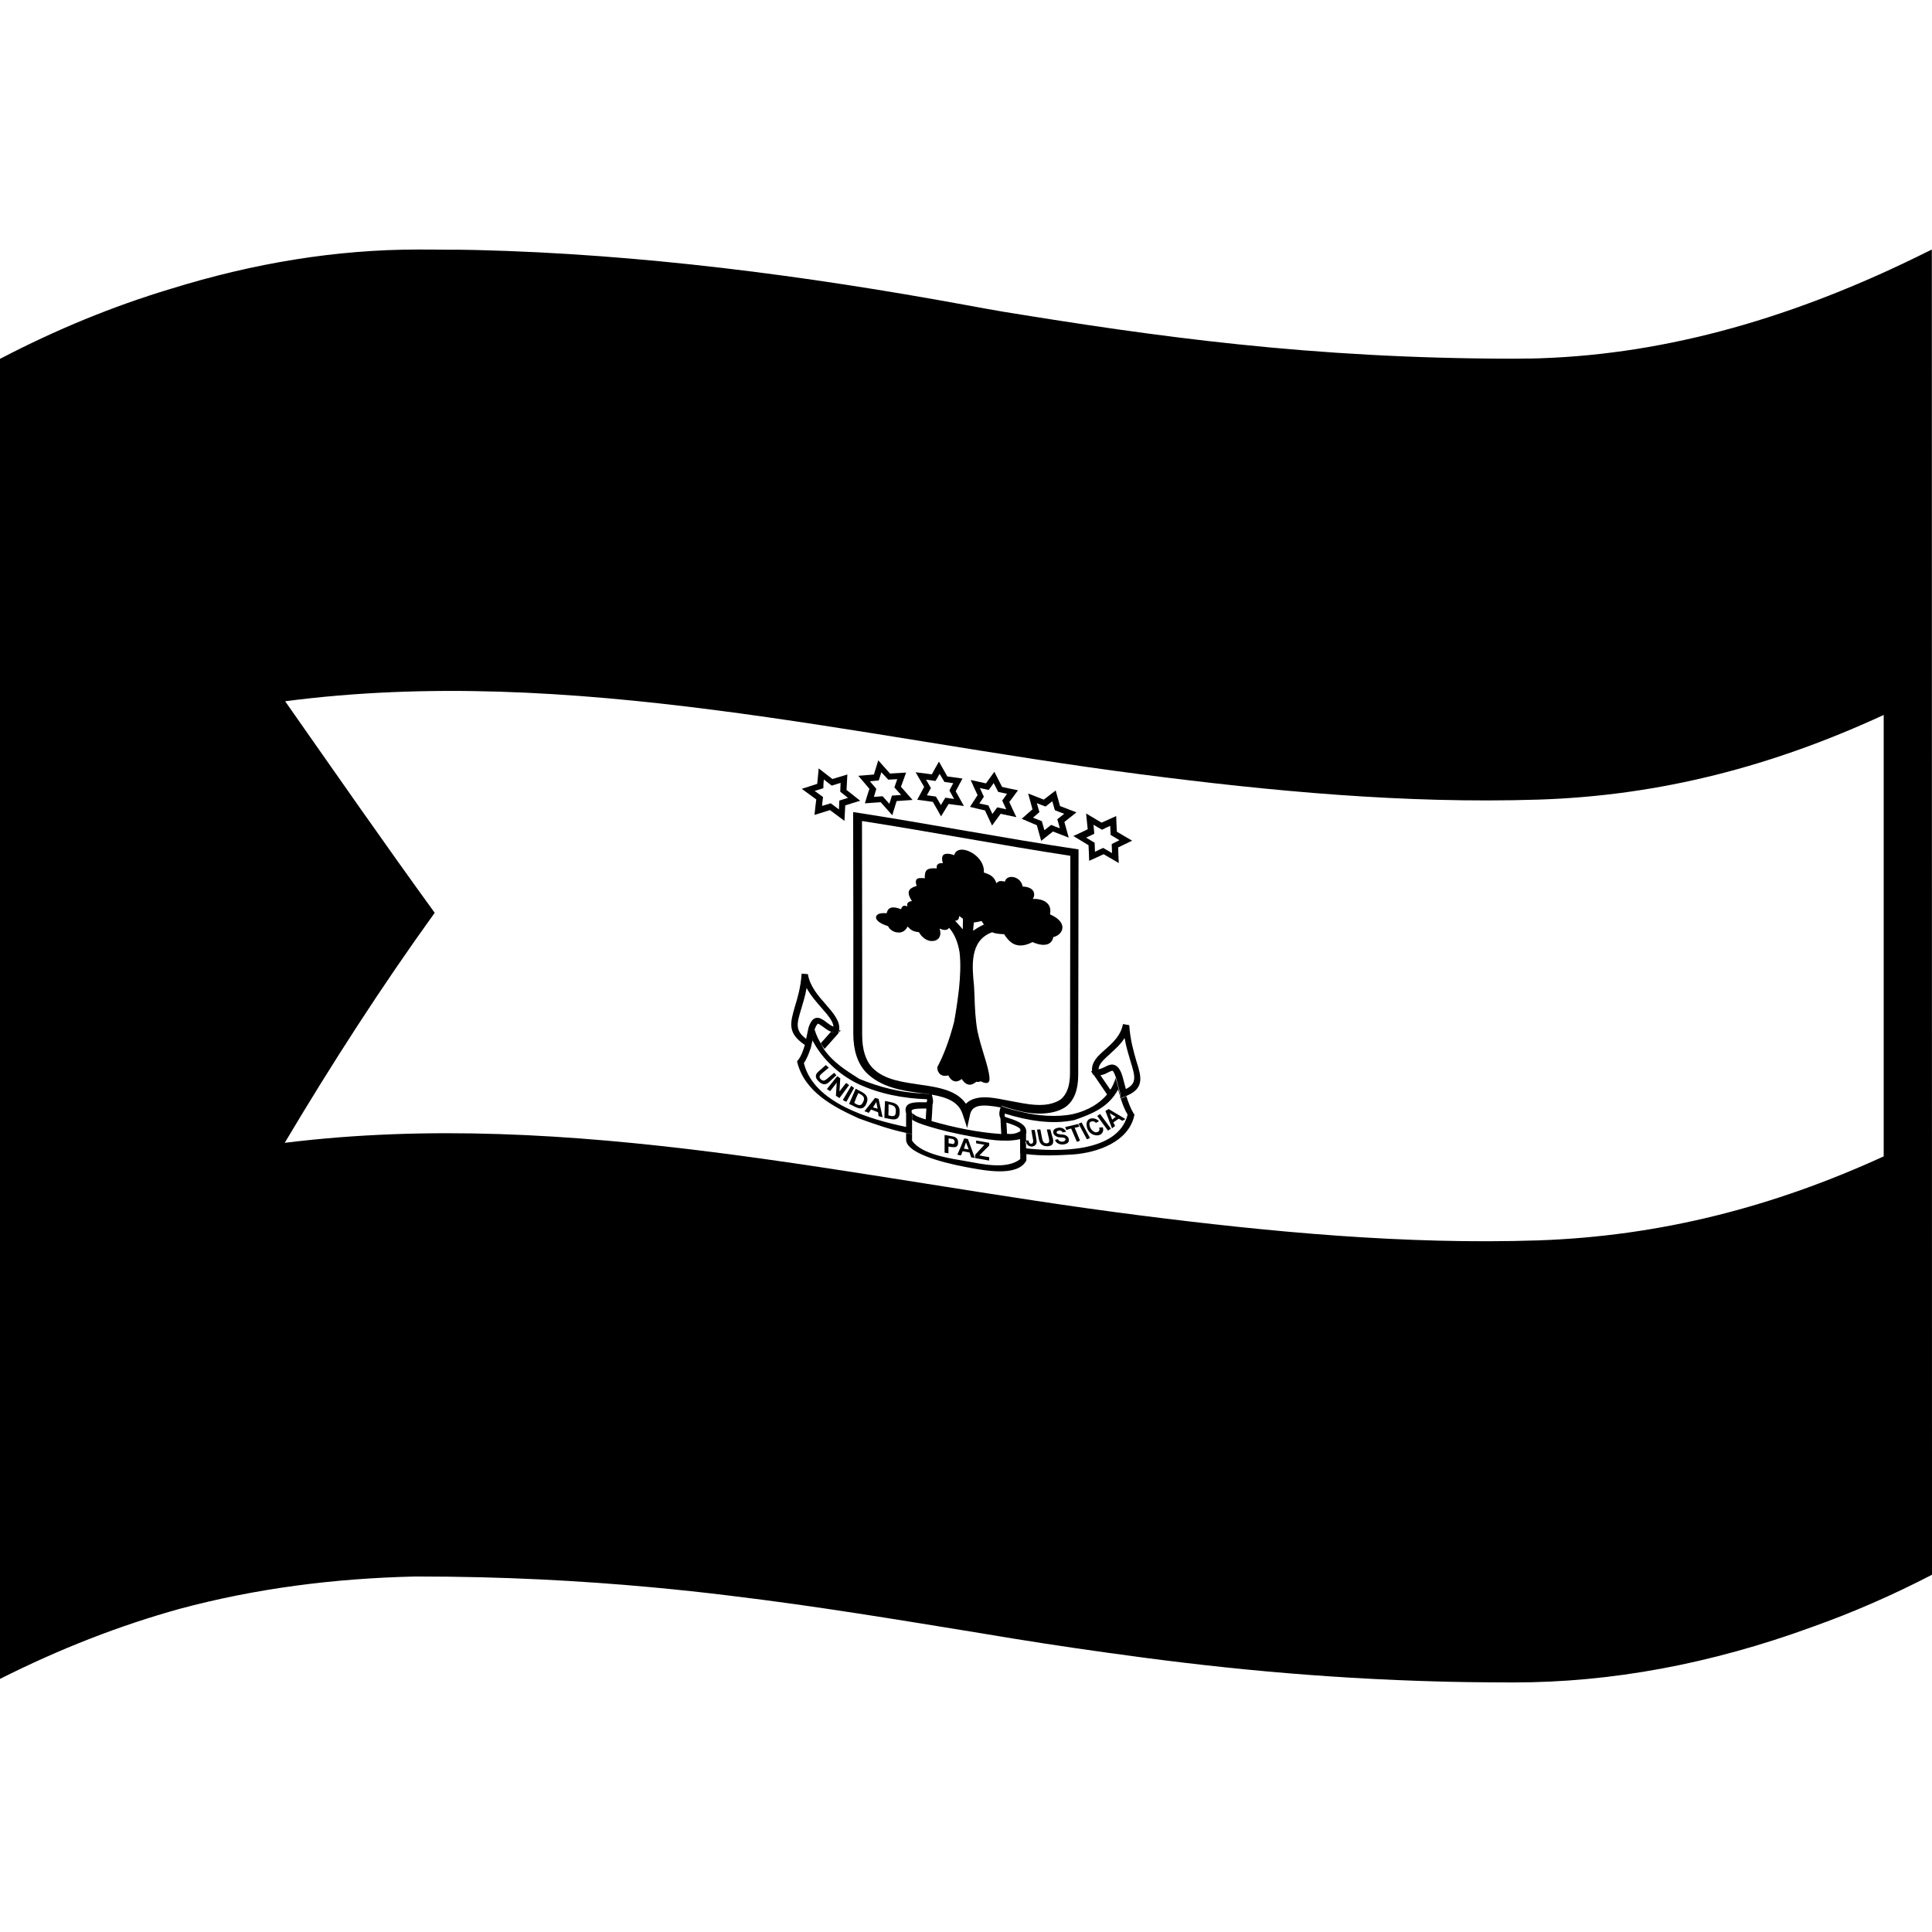 <svg viewBox="0 0 1200 1200" xmlns="http://www.w3.org/2000/svg">
  <g>
    <path d="M581.3,584.05c2.1-0.9,3.6-3.2,2.3-7.3c2.1,1,3.8,1.1,5,0.4c0.4-0.2,0.6-0.4,0.9-0.9c3.4,3.9,5.5,9.1,6.5,15.2 c0.9,7.7,0.3,15.9-0.3,22.2c-0.8,7.1-1.8,14.1-3.1,21.1c-2.9,11.3-6.8,21.4-10.3,27.8c-0.3,0.6-0.1,2.7,1.1,4.1 c0.9,1.1,2.6,2.1,5.6,1.3c0.6,1.2,1.7,2.9,3.4,3.5c0.2,0,0.4,0.2,0.6,0.2c1.3,0.2,2.7-0.2,4.3-1.4l0.2,0.1c0.6,1,1.7,2.5,3.4,3.1 c0.2,0,0.4,0.2,0.7,0.2c1.5,0.3,3-0.3,4.6-1.6c0-0.1,0-0.1,0-0.2c0.1,0,0.2,0.1,0.4,0.1c1.3,0.2,2.1-0.1,2.5-0.4 c0.8,0.5,3.2,1.6,4.5,0.9c0.7-0.4,1.1-1.2,1-2.6c-0.2-4-1.7-9-3.5-14.8c-1.4-4.5-2.9-9.6-4-14.7c-1.3-7.3-1.6-14.7-1.8-21.2 c-0.1-1.6-0.1-3-0.2-4.5c0-0.8-0.1-1.2-0.1-2c-1.2-12.3-3-28.4,11.2-33.6c0.1,0,0.2,0.1,0.3,0.1c1.7,0.7,3.9,1,7.2,1.1 c2.1,3.4,4.4,5.6,7,6.5c3.1,1,6.5,0.5,10.6-1.6c4.1,1.8,7.5,2.2,9.9,1.1c1.6-0.8,2.7-2.2,3-4.2c2.9-0.6,5.8-3,5.7-6.2 c-0.1-1.8-1.2-5.1-7.7-7.9c0.5-2.8,0.1-5-1.5-6.7c-1.8-2-5.2-3.1-9.2-2.9c1.1-1.8,1.1-3.6,0.2-5c-0.6-1-2.4-2.6-6.5-2.7 c-0.6-3.5-3.4-5.5-5.9-5.9c-2.6-0.4-4.6,0.7-5.1,2.8c-3.2-0.5-3.7-0.5-5.3,1c-1.4-3.9-3.4-5.2-7.8-6.6c0.5-6.4-5-11.9-10.6-13.7 c-4.1-1.3-7.1-0.1-7.8,2.9c-3.5-1.2-5.7-1.1-6.8-0.1c-0.9,1-1,2.6-0.3,5.1c-1.9-0.2-2.9,0.3-3.3,0.9c-0.5,0.5-0.6,1.3-0.4,2.3 c-5.8-0.3-7.7,0.6-7.5,6.2c-0.2,0-0.3-0.1-0.5-0.1c-1.9-0.1-3.9-0.3-4.7,0.9c-0.5,0.8-0.5,2.2,0.2,3.9c-2.6,0.8-4.4,1.7-4.9,3.4 c-0.4,1.5,0.2,3.4,1.9,6c-1.4,0.2-2.2,0.6-2.7,1.3c-0.3,0.6-0.3,1.3-0.1,2.1c-1-0.5-1.8-0.7-2.6-0.3c-0.6,0.3-1.1,1-1.3,2 c-2.1-0.8-4.9-1.7-6.9-0.7c-1.1,0.5-1.7,1.6-2.1,3.2c-3.9-0.4-6.5,0.5-6.6,2.5c-0.1,1.5,1.9,3.8,7.5,5.5c0.9,2,3.1,3.6,5.7,3.9 c2.9,0.4,5.2-1,6.4-3.7c0.2,0.2,0.4,0.5,0.6,0.6c1.4,1.4,2.6,2.5,6.1,2.9c0.1,0,0.2,0.1,0.4,0.1c1.9,3.4,4.7,5,7,5.4 C579.2,584.55,580.4,584.45,581.3,584.05z M604.9,572.95h0.1c1.3-0.1,2.7-0.4,4.7-0.9c0.2,0.3,0.5,0.7,0.7,1.1 c0.3,0.5,0.5,0.8,0.8,1.2s1.5,2.2,0.5,0.8l0,0c-0.2-0.2-0.4-0.6-0.6-0.9c-1.5,0.7-3.9,1.9-6.7,3.9 C604.5,576.45,604.7,574.85,604.9,572.95z M593.3,571.75c0.5,0.1,1,0.1,1.4-0.2c0.6-0.4,0.9-1.2,1.1-2.6c0.9,0.7,1.6,1.2,2.3,1.7 c0,2.3-0.1,4-0.1,6.5v0.1l0,0C597,575.85,592.8,571.65,593.3,571.75z"/>
    <path d="M569.7,496.76c3.9,0.5,5.9,0.7,9.7,1.3c2.1,3.6,3.1,5.4,5.1,9c1.9-3.1,2.8-4.6,4.7-7.7c3.8,0.5,5.7,0.8,9.5,1.3 c-2-3.7-3.1-5.5-5.1-9.2c1.7-3.2,2.5-4.7,4.2-7.9c-3.7-0.5-5.6-0.8-9.4-1.3c-2.1-3.7-3.1-5.5-5.2-9.2c-1.8,3.1-2.7,4.7-4.4,7.9 c-4-0.5-6-0.8-10.1-1.3c2.1,3.7,3.2,5.5,5.3,9.1C572.3,491.96,571.4,493.56,569.7,496.76z M581.1,485.06c1-1.8,1.5-2.6,2.5-4.4 c1.2,2,1.8,3,3,5c2.2,0.3,3.3,0.5,5.5,0.8c-1,1.8-1.5,2.7-2.4,4.5c1.2,2.1,1.8,3.2,2.9,5.3c-2.1-0.3-3.2-0.5-5.4-0.8 c-1.1,1.8-1.7,2.7-2.8,4.6c-1.2-2.1-1.8-3.2-3.1-5.3c-2.2-0.3-3.3-0.5-5.6-0.8c1-1.8,1.5-2.7,2.5-4.5c-1.2-2.1-1.8-3.1-3-5.2 C577.6,484.56,578.8,484.76,581.1,485.06z"/>
    <path d="M537.2,498.96c3.9-0.3,5.9-0.4,9.8-0.7c2.9,3.2,4.3,4.8,7.2,8.1c1.1-3.5,1.6-5.3,2.7-8.8c4-0.3,6-0.4,9.9-0.7 c-2.9-3.3-4.3-4.9-7.2-8.2c1.3-3.5,1.9-5.3,3.2-8.8c-4,0.2-6,0.4-10,0.6c-2.9-3.3-4.4-4.9-7.3-8.2c-1.1,3.5-1.6,5.3-2.7,8.8 c-3.9,0.3-5.8,0.5-9.7,0.8c2.8,3.2,4.1,4.8,6.9,8.1C538.8,493.46,538.3,495.36,537.2,498.96z M545.8,484.76c0.7-2,1-3.1,1.6-5.1 c1.7,1.8,2.6,2.7,4.3,4.6c2.2-0.1,3.4-0.2,5.6-0.3c-0.7,2-1.1,3-1.8,5.1c1.7,1.9,2.5,2.8,4.2,4.7c-2.3,0.2-3.4,0.2-5.7,0.4 c-0.6,2-1,3.1-1.6,5.1c-1.7-1.9-2.5-2.8-4.2-4.7c-2.2,0.2-3.2,0.2-5.4,0.4c0.6-2,0.9-3,1.5-5c-1.6-1.9-2.4-2.8-4-4.7 C542.5,485.06,543.6,484.96,545.8,484.76z"/>
    <path d="M505.9,506.16c3.9-1.2,5.8-1.8,9.6-3c3.6,2.7,5.4,4,9,6.7c0.2-3.8,0.3-5.8,0.5-9.6c3.7-1.2,5.6-1.8,9.3-2.9 c-3.4-2.7-5.1-4-8.5-6.7c0.2-3.8,0.3-5.8,0.5-9.6c-3.7,1.1-5.6,1.7-9.3,2.8c-3.4-2.6-5.1-3.9-8.5-6.6c-0.4,3.8-0.5,5.7-0.9,9.6 c-3.8,1.2-5.7,1.9-9.6,3.1c3.6,2.6,5.4,4,9,6.6C506.5,500.36,506.3,502.26,505.9,506.16z M506,491.26c2.2-0.7,3.2-1,5.4-1.7 c0-2.1,0.1-3.2,0.3-5.4c2,1.5,3,2.3,4.9,3.8c2.2-0.7,3.3-1,5.5-1.7c-0.1,2.2-0.1,3.3-0.2,5.5c1.9,1.5,2.9,2.3,4.8,3.8 c-2.2,0.7-3.3,1-5.4,1.7c-0.1,2.2-0.1,3.3-0.2,5.5c-2-1.5-3.1-2.3-5.1-3.8c-2.1,0.6-3.2,1-5.4,1.6c0.2-2.2,0.3-3.3,0.6-5.5 C509.1,493.56,508.1,492.76,506,491.26z"/>
    <path d="M611.8,503.36c1.8,3.8,2.6,5.7,4.4,9.4c2.1-2.9,3.2-4.4,5.3-7.3c3.9,0.8,5.8,1.2,9.8,2.1c-1.8-3.8-2.7-5.6-4.4-9.4 c2.1-2.9,3.2-4.4,5.4-7.3c-4-0.8-6-1.2-9.9-2.1c-1.9-3.7-2.9-5.6-4.8-9.4c-2.1,2.9-3.1,4.3-5.2,7.2c-3.8-0.8-5.7-1.3-9.5-2.1 c1.7,3.8,2.5,5.7,4.3,9.4c-1.9,2.9-2.8,4.4-4.7,7.3C606.2,502.06,608,502.56,611.8,503.36z M608.6,489.46c2.2,0.5,3.3,0.7,5.5,1.2 c1.3-1.7,1.9-2.6,3.1-4.3c1.1,2.2,1.7,3.3,2.8,5.5c2.2,0.5,3.3,0.7,5.5,1.2c-1.2,1.7-1.8,2.5-3,4.2c1,2.1,1.5,3.2,2.5,5.4 c-2.3-0.5-3.4-0.7-5.6-1.2c-1.2,1.6-1.8,2.5-3,4.1c-1-2.1-1.5-3.2-2.5-5.3c-2.3-0.5-3.4-0.7-5.6-1.2c1.1-1.7,1.7-2.5,2.8-4.2 C610.1,492.66,609.6,491.66,608.6,489.46z"/>
    <path d="M644,512.56c1.1,3.9,1.6,5.8,2.7,9.7c2.9-2.3,4.3-3.4,7.3-5.8c3.9,1.5,5.9,2.3,9.8,3.8c-1.1-3.9-1.6-5.8-2.7-9.7 c3-2.4,4.5-3.6,7.5-6c-4.1-1.6-6.1-2.3-10.2-3.9c-1.1-3.9-1.6-5.8-2.7-9.7c-3,2.3-4.4,3.4-7.4,5.7c-3.9-1.5-5.8-2.3-9.7-3.8 c1.1,3.9,1.6,5.9,2.7,9.8c-2.7,2.4-4,3.5-6.7,5.9C638.3,510.16,640.2,510.96,644,512.56z M644,498.86c2.1,0.8,3.2,1.3,5.4,2.1 c1.6-1.3,2.5-1.9,4.2-3.3c0.6,2.2,1,3.4,1.6,5.6c2.3,0.9,3.5,1.3,5.8,2.2c-1.7,1.3-2.6,2-4.3,3.4c0.7,2.2,1,3.4,1.6,5.6 c-2.2-0.8-3.3-1.2-5.4-2.1c-1.7,1.3-2.5,2-4.2,3.3c-0.6-2.2-1-3.4-1.6-5.6c-2.2-0.9-3.3-1.3-5.5-2.2c1.6-1.3,2.4-2,4-3.4 C645,502.26,644.6,501.06,644,498.86z"/>
    <path d="M666.7,519.26c3.7,2.3,5.6,3.4,9.4,5.7c0.2,3.9,0.3,5.8,0.4,9.7c3.6-1.6,5.4-2.4,9-4.1c3.8,2.2,5.6,3.3,9.4,5.5 c-0.2-3.9-0.3-5.8-0.4-9.7c3.5-1.7,5.2-2.5,8.7-4.2c-3.8-2.2-5.7-3.3-9.5-5.6c-0.2-3.9-0.3-5.8-0.4-9.7c-3.6,1.6-5.5,2.5-9.1,4.1 c-3.8-2.3-5.8-3.4-9.6-5.7c0.4,3.9,0.6,5.9,1,9.8C672,516.86,670.2,517.66,666.7,519.26z M684.5,515.36c2-1,3-1.5,5.1-2.4 c0.1,2.2,0.1,3.3,0.2,5.6c2.2,1.3,3.3,2,5.5,3.3c-1.9,1-2.9,1.5-4.8,2.4c0.1,2.2,0.1,3.3,0.2,5.6c-2.2-1.3-3.3-1.9-5.5-3.2 c-2.1,0.9-3.1,1.4-5.1,2.4c-0.1-2.2-0.1-3.3-0.2-5.6c-2.1-1.3-3.2-1.9-5.3-3.2c2-0.9,3.1-1.4,5.1-2.4c-0.2-2.3-0.3-3.4-0.5-5.6 C681.3,513.56,682.4,514.16,684.5,515.36z"/>
    <path d="M509.9,647.84L509.9,647.84c-0.1-0.2-0.2-0.4-0.3-0.6C509.7,647.54,509.8,647.64,509.9,647.84z"/>
    <path d="M521.4,640.35c-0.1,0.4-0.1,0.6-0.2,0.9c0.4-0.4,0.5-0.6,0.9-1c-0.2-0.2-0.3-0.4-0.6-0.6 C521.5,639.85,521.4,640.15,521.4,640.35z"/>
    <path d="M701.4,636.75c-1.6-0.3-2.4-0.4-3.9-0.7c-1.3,7.1-6.4,11.7-11,15.8c-4.6,4-8.7,7.8-8.2,13.3c-0.2,0.1-0.3,0.2-0.6,0.3 c0.4,0.5,0.5,0.8,0.9,1.3c0,0.1,0,0.1,0,0.2c0,0.2,0.1,0.3,0.1,0.5h0.3c0.1,0,0.2,0,0.3,0.1c3.3,4.9,5,7.3,8.3,12.2 c-0.1,0.2-0.2,0.3-0.4,0.5c-3.9,4.5-10.5,9.4-21.1,11.8c-9.9,2-21.8,1-31.5-1.4c-6.7-1.5-11.2-3-11.3-3.1c-0.5-0.3-0.9-0.4-1.4-0.6 c0-0.1,0-0.1,0.1-0.2c0.6,0.2,0.9,0.3,1.5,0.6c0.1,0,4.7,1.6,11.3,3.1c8.1,1.9,20.1,2.1,27.3-3.1c5.1-3.9,7.6-10.4,7.6-19.8 c0.1-46.69,0.1-93.29,0.2-139.98c-46.8-7-93.2-16-140-23.2v2.5c0.1,44.99,0.2,89.99,0.1,134.98c0,10.6,2.6,18.6,8.1,24.4 c8.8,8.8,21.5,11.2,33.3,12.6c0.3,0.1,0.7,0.1,1.1,0.2c2.8,0.2,4.6,0.2,4.6,0.2l0.1,0.1h-0.4c-0.1,0-1.8,0-4.6-0.2 c-13.6-0.7-25.8-3.9-38.4-9c-8.2-5.2-16.3-10.2-22-18.4c-0.8-1.6-1.7-3.1-2.4-4.3c-2.2-3.9-3.1-6.9-3.4-7.9c0,0.1-0.1,0.2-0.1,0.3 c-0.7,3.4-1,5.1-1.7,8.5c0.2-0.7,0.3-1.4,0.5-2.1c5.9,11.5,16.4,21.1,27.9,26.8c13.5,6.4,28.4,9.2,43.2,9.7c0.1,0.7,0,1.3-0.2,1.7 c0,0.1-0.1,0.2-0.7,0.2c-6.4-0.2-10.2,0.1-11.8,2.3c-0.7,1.1-0.9,2.6-0.3,4.6v8.4c-22-4.6-57.3-14.6-63.5-39.6 c1.7-2.5,3.1-5.9,4.1-9h0.1c0.3-1.2,0.4-1.9,0.7-3.1c0.7-3.4,1-5.1,1.7-8.5c0-0.1,0.1-0.2,0.1-0.3c1.1-3.3,2-3.6,2.1-3.6 c0.4,0,1.9,1.1,2.8,1.7c1.5,1.1,3.1,2.4,5.1,3.2c0.9,0.4,1.9,0.7,2.9,0.8c-1.1-0.1-2-0.3-2.8-0.7c-2.5,2.9-3.8,4.3-6.3,7.1 c0.7,1.1,1.4,2.3,2.4,3.5c3.5-3.9,5.2-5.8,8.6-9.7l0,0c0-0.2,0.1-0.3,0.1-0.5c0.1-0.3,0.1-0.5,0.2-0.8c0-0.2,0.1-0.5,0.1-0.7 c0.8-5.3-3.5-10.4-8.2-15.8c-4.7-5.3-10-11.4-11.2-18.9c-1.6-0.1-2.4-0.2-3.9-0.3c-0.6,8.8-2.6,15.3-4.2,20.5 c-2.8,9.9-4.9,16.3,6.1,23.7c0,0,0.1,0,0.1,0.1c-1,3.5-2.4,7.2-4.3,9.5c-0.2,0.2-0.3,0.3-0.5,0.6c0,0.3,0.1,0.4,0.1,0.7 c4.7,18.4,22.2,27.5,38.2,34.8c9.7,3.5,19.3,6.9,29.4,9c1.1,0.2,1.7,0.4,1.8,0.4c0.8,0.1,1.1,0.2,1.9,0.3v-12.6 c0-0.1-0.1-0.2-0.1-0.3c-0.1-0.2-0.1-0.3-0.1-0.5c-0.2-1-0.1-1.3,0-1.3c1-1.3,6.8-1.1,9-1.1h0.1c-0.2,2.7-0.3,4.1-0.4,6.7 c-0.5-0.1-1-0.2-1.5-0.4c-1.8-0.6-3.3-1.2-4.4-1.7c-1-0.6-1.9-1.3-2.4-1.7c-0.1-0.2-0.1-0.3-0.2-0.5c0,0.1,0.1,0.3,0.1,0.5 c0,0.1,0,0.1,0.1,0.2c0,0,0,0-0.1-0.1v4c2.2,1.4,5.6,2.7,10.3,4.1c7.3,2.3,16.9,4.5,26.2,6.2c9.6,1.8,20.7,3.9,30.5,1.7v8.8h0.1 v3.6c-8.6,6.7-23.9,3-33.5,1.3c-8.9-1.6-27.7-3.9-33.7-12.8v-4c-0.8-0.1-1.1-0.2-1.9-0.3c-0.1,0-0.7-0.1-1.8-0.4v4.1 c0,3.7,4.3,7.2,12.8,10.5c6.6,2.6,15.6,4.9,24.7,6.6c9.6,1.7,31.7,6.6,37.2-4.2v-3.9c9.7,1.2,19.3,0.8,29.1,0.2 c14.8-1.1,34.3-7.7,37.9-24.1c0-0.3,0.1-0.4,0.1-0.7c-0.2-0.3-0.3-0.4-0.5-0.7c-1.8-2.9-3.3-6.9-4.5-10.7c-0.3,0.2-0.7,0.3-1.1,0.5 c-0.9,0.4-1.4,0.6-2.4,0.9c1.1,3.5,2.5,7.1,4.3,10.1c-6.1,24-44.2,23-63.1,20.9v-2.8c-0.2-0.4-0.4-1-0.4-1.6h0.3 c0.1,0.4,0.2,0.8,0.3,1.1c0.8,1.8,2.5,2.4,4,2.1c1.6-0.4,2.7-1.6,2.3-3.9c-0.4-2.5-0.6-3.8-1.1-6.3h-2.1c0.4,2.5,0.6,3.8,1.1,6.3 c0.2,1.2-0.2,2.1-0.9,2.2c-0.9,0.2-1.6-0.2-2-2h-1.5v-3.6c0.4-1.8,0.2-3.4-0.6-4.6c-1.7-2.6-5.5-4.3-12-6.3 c-0.4-0.1-0.4-0.2-0.5-0.3c-0.2-0.3-0.2-1.1-0.1-1.9c13.5,4.2,29.3,7.1,43.3,4c11.2-3.9,21.2-8,27.1-19c0.3,1.2,0.7,2.6,1.1,3.8 v-1.2c-1-3.8-1.5-5.6-2.6-9.4c0-0.1-0.1-0.2-0.1-0.3c-0.2,0.9-0.9,3.3-2.6,6.3c0,0.1-0.1,0.2-0.2,0.3c-0.2,0.2-0.3,0.4-0.5,0.6 c-2.5-3.6-3.7-5.4-6.1-8.9c1.8-0.3,3.5-1,4.8-1.8c0.8-0.4,2.4-1.1,2.7-1c0,0,0.9,0.4,2.1,4.2c0,0.1,0.1,0.2,0.1,0.3 c1,3.8,1.5,5.6,2.6,9.4v3.2c0.2-0.1,0.3-0.1,0.6-0.2c0.9-0.4,1.4-0.6,2.4-0.9c0.3-0.2,0.8-0.3,1.1-0.5c11.1-4.7,9-11.9,5.9-21.6 C704.1,653.04,702,645.94,701.4,636.75z M520.6,641.65c-0.3,0-0.5,0-0.9-0.1C520,641.55,520.2,641.55,520.6,641.65z M497.6,626.85 c1.1-3.7,2.5-8,3.4-13.2c2.5,4.7,6.1,8.7,9.3,12.4c3.9,4.5,7.1,8.1,7.4,11.6c-1.6-0.5-3-1.7-4.5-2.8c-2-1.5-4-3-6.3-2.6 c-2,0.4-3.4,2.2-4.7,6c-0.6,2.8-0.9,4.2-1.5,7C493.7,640.05,494.9,635.75,497.6,626.85z M571.6,673.74 c-10.2-1.6-22.1-2.7-29.7-10.5c-4.4-4.7-6.4-11.5-6.4-20.7c0.1-44.2-0.1-88.39-0.1-132.59c43.2,6.7,86.2,15,129.4,21.6 c-0.1,44.99-0.1,89.99-0.2,134.98c0,8-2,13.4-6,16.5c-9.1,5.8-21.5,2.5-31.1,0.8c-8.1-1.4-20.6-5.1-27.6,1.7 c-4.7-6.9-13.3-9.4-22.4-10.9C575.5,674.34,573.6,673.94,571.6,673.74z M621.6,704.34c-14.5-1-28.9-4-42.9-8h-0.1 c0.3-4,0.4-6.1,0.6-10.2c-0.1,0.2-0.2,0.4-0.3,0.6c0.1-0.1,0.1-0.2,0.2-0.4c0.9-2,0.1-4.9-0.1-5.5c-0.1-0.3-0.1-0.4-0.2-0.7v-0.1 c0.1,0,0.1-0.1,0.2-0.1c9.2,1.7,16.2,4.3,18.8,11.8c1.2,3.5,1.8,5.3,2.9,8.9c0.7-3.3,1.1-5,1.8-8.3c1.4-6.5,7.9-6.5,19-4.5v0.1 c0,0.1-0.1,0.1-0.1,0.2c-0.2,0.6-1.4,3.7-0.1,6.3c0,0.1,0.1,0.1,0.1,0.2l0,0c0.2,3.7,0.3,5.8,0.5,9.8 C621.8,704.44,621.7,704.44,621.6,704.34z M633.8,703.14c0-0.1,0.1-0.1,0.1-0.2c0,0.1-0.1,0.3-0.1,0.4l0,0l0,0l0,0 C633.8,703.24,633.8,703.24,633.8,703.14z M633.6,701.14l0.1,0.1c0,0.4,0.1,0.8,0.1,1.3c-0.8,0.5-2.3,1.3-4,1.6 c-1.5,0.3-3.1,0.2-4.3,0.1c-0.2-2.8-0.2-4.3-0.4-7C628.6,698.34,632.4,699.74,633.6,701.14z M699.3,676.44c-0.8-3-1.2-4.5-2-7.5 c-1.2-4.2-2.7-6.4-4.7-7.3c-0.4-0.2-0.9-0.3-1.3-0.4c-1.8-0.2-3.4,0.6-4.9,1.4c-1.3,0.6-2.7,1.3-4.1,1.5c0.2-3.4,3.4-6.1,7.2-9.6 c3-2.8,6.5-5.8,9-9.8c1,5.7,2.5,10.4,3.7,14.5C705.1,668.64,706.3,672.94,699.3,676.44z"/>
    <path d="M510.6,666.64c1.7-1.4,2.5-2.1,4.2-3.5c-0.8-0.6-1.1-1-1.9-1.6c-1.8,1.6-2.7,2.4-4.5,4c-2.7,2.2-1.7,4.4,0,6 c1.9,1.9,4.1,2.9,6.6,0.5c1.8-1.7,2.7-2.5,4.5-4.2c-0.6-0.6-0.9-0.9-1.4-1.5c-1.8,1.5-2.7,2.3-4.5,3.8c-1.5,1.2-2.5,1.5-3.9,0.1 C508.6,669.04,508.9,668.04,510.6,666.64z"/>
    <path d="M520,668.44c-2.5,3.2-3.8,4.8-6.4,8c0.9,0.6,1.3,0.8,2,1.3c1.7-2.1,2.5-3.2,4.1-5.3c-0.2,3.3-0.3,4.9-0.5,8.2 c0.9,0.5,1.3,0.8,2.2,1.4c2.4-3.2,3.6-4.8,6-8.1c-0.8-0.5-1.1-0.8-1.9-1.3c-1.6,2.1-2.5,3.2-4.1,5.3c0.2-3.3,0.3-4.9,0.5-8.2 C521.1,669.24,520.8,668.94,520,668.44z"/>
    <path d="M523.5,683.24c0.8,0.5,1.3,0.7,2.2,1.1c1.9-3.4,2.9-5.1,4.8-8.6c-0.7-0.5-1.1-0.8-1.8-1.3 C526.6,677.94,525.6,679.74,523.5,683.24z"/>
    <path d="M535.1,678.14c-1.4-0.8-2.2-1.1-3.6-1.9c-1.6,3.7-2.5,5.6-4.1,9.4c1.7,0.8,2.5,1.2,4.1,2c3.7,1.8,5.5,0.5,6.7-2.3 C539.4,682.44,538.9,680.14,535.1,678.14z M536.1,684.44c-1,2.1-2,2.9-5.5,0.6c0.9-2.5,1.4-3.7,2.5-6.1 C537,680.74,537.2,682.14,536.1,684.44z"/>
    <path d="M539.6,691.24c0.6-0.9,0.9-1.3,1.4-2.1c1.7,0.7,2.6,1,4.4,1.7c0.1,1,0.2,1.5,0.3,2.4c1,0.3,1.5,0.4,2.5,0.7 c-1-4.6-1.5-6.8-2.5-11.4c-0.9-0.3-1.3-0.4-2.2-0.6c-2.6,3.3-3.9,5-6.6,8.3C538.1,690.54,538.6,690.74,539.6,691.24z M544.3,684.44 c0.3,1.7,0.5,2.5,0.8,4.2c-1.2-0.3-1.8-0.5-2.9-0.8C543,686.54,543.5,685.84,544.3,684.44z"/>
    <path d="M558.8,690.84c0.1-3.3-1.2-5.4-5.2-6.2c-1.6-0.3-2.3-0.5-3.9-0.8c-0.2,4.2-0.3,6.3-0.4,10.5c1.7,0.3,2.5,0.5,4.2,0.8 C557.5,695.84,558.7,694.04,558.8,690.84z M551.8,692.74c0.1-2.7,0.1-4,0.1-6.8c4,0.6,4.6,2,4.5,4.5S555.7,693.94,551.8,692.74z"/>
    <path d="M591.8,705.84c-2-0.4-3.1-0.5-5.1-0.9v11c0.9,0.2,1.4,0.2,2.4,0.4c0,0,0,0,0-0.1v-4.1c0,0,2.1,0.5,3.8,0.4 c1.3-0.1,2.2-0.8,2.2-2.9S594,706.24,591.8,705.84z M591.7,710.54c-1-0.2-1.5-0.3-2.5-0.4v-3.1c0.9,0.2,1.4,0.2,2.4,0.4 C593.6,707.84,593.2,710.84,591.7,710.54z"/>
    <path d="M597.9,715.04c1.7,0.3,2.6,0.5,4.3,0.8c0.4,1.2,0.6,1.8,1,3c0.9,0.2,1.4,0.2,2.3,0.4c-1.7-4.7-2.6-7.1-4.3-11.8 c-0.9-0.2-1.4-0.2-2.3-0.4c-1.6,4.1-2.5,6.1-4.3,10.2c0.9,0.2,1.4,0.3,2.3,0.4C597.3,716.64,597.5,716.04,597.9,715.04z M600,709.54c0.7,1.8,1,2.7,1.7,4.4c-1.2-0.2-1.8-0.3-3-0.5C599.2,711.84,599.5,711.14,600,709.54z"/>
    <path d="M605.7,719.34c3.5,0.6,5.2,0.9,8.7,1.5v-2.1c-2.5-0.4-3.7-0.6-6.1-1.1c2.4-2.5,3.7-3.7,6.1-6.1v-1.7 c-3.3-0.6-4.9-0.9-8.1-1.4v1.7c2,0.4,3,0.5,5.1,0.9c-2.3,2.5-3.4,3.7-5.7,6.2V719.34z"/>
    <path d="M649.9,710.14c-1.5,0-2.3-1.1-2.7-3.3c-0.4-2.1-0.6-3.2-1-5.3c-0.9,0-1.3,0-2.1,0.1c0.5,2.5,0.7,3.7,1.2,6.1 c0.7,3.4,3,4.3,5.2,4.2c2.5,0,4.3-1.1,3.5-4.6c-0.7-2.3-1-3.5-1.6-5.8h-2.2c0.5,2.3,0.8,3.4,1.3,5.6 C651.9,709.14,651.7,710.14,649.9,710.14z"/>
    <path d="M660.4,709.04c-1.1,0.2-2.5,0.1-3.4-1.5c-0.7,0.2-1,0.3-1.7,0.5c0.4,1.8,3,3.3,5.8,2.7c2.3-0.5,3-1.4,2.7-3.3 c-0.1-1.1-1.4-2.3-2.8-2.6c-1.4-0.3-4-0.2-4.6-1c-0.5-1,0.5-1.4,1.2-1.6c0.8-0.3,1.7-0.1,2.4,1.1c0.9-0.2,1.3-0.2,2.2-0.4 c-1.2-2.2-2.9-2.7-4.8-2.5c-1.6,0.3-3.2,0.9-3.2,2.5c-0.1,1.3,0.6,2.3,2.3,3.1c1.3,0.7,3.9,0.2,4.9,0.9 C662.2,707.44,661.9,708.64,660.4,709.04z"/>
    <path d="M668.9,709.24c0.7-0.3,1.1-0.5,1.9-0.8c-1.3-3.2-2-4.8-3.3-8c1.1-0.1,1.7-0.3,2.9-0.7c-0.3-0.6-0.5-0.9-0.8-1.6 c-3.2,0.8-4.8,1.1-8,1.9c0.3,0.7,0.4,1.1,0.7,1.8c1.2-0.4,1.8-0.5,3-0.9C666.7,704.24,667.5,705.94,668.9,709.24z"/>
    <path d="M677,706.84c-2.1-3.9-3.1-5.8-5.2-9.7c-0.7,0.4-1.1,0.5-1.9,0.8c2.1,3.9,3.1,5.8,5.2,9.7 C675.9,707.34,676.2,707.14,677,706.84z"/>
    <path d="M684.9,700.14c-1,0.1-1.4,0.2-2.3,0.3c1.2,2-1.3,3.6-3.1,2.5c-2-1.2-3-3.3-2.8-5.3c0.2-1.2,2.8-1.8,4-0.2 c0.8-0.4,1.1-0.6,1.9-1.1c-1.9-2-6-2.7-7.4,0.3c-0.9,1.7-0.2,7.6,5.3,8.5C684.4,705.74,686,702.34,684.9,700.14z"/>
    <path d="M690,701.04c-2.7-3.7-4-5.5-6.7-9.1c-0.8,0.5-1.1,0.7-1.8,1.2c2.7,3.7,4,5.5,6.7,9.1C688.9,701.74,689.3,701.54,690,701.04 z"/>
    <path d="M697.1,696.14c0.8-0.4,1.2-0.6,1.9-1.1c-4.2-2.5-6.3-3.7-10.4-6.2c-0.8,0.5-1.2,0.7-2,1.2c1.6,4.3,2.5,6.5,4.1,10.8 c0.8-0.6,1.1-0.9,1.9-1.5c-0.4-0.9-0.7-1.3-1.1-2.2c1.3-0.9,2-1.4,3.4-2.3C695.8,695.34,696.2,695.64,697.1,696.14z M690.8,695.44 c-0.6-1.6-0.9-2.4-1.5-4c1.5,0.9,2.2,1.3,3.7,2.2C692.1,694.34,691.7,694.74,690.8,695.44z"/>
    <path d="M1199.9,155L1199.9,155c-0.9,0.4-1.8,0.9-2.7,1.3c-82.3,41.1-161.2,63.39-239.4,66.19c-0.6,0-1.2,0-1.8,0.1 c-0.5,0-1.1,0-1.6,0c-2.1,0.1-4.2,0.1-6.3,0.1c-2.4,0-4.7,0.1-7.1,0.1c-127.2,0-224.7-14-318-29.2c-7.7-1.3-15.3-2.7-22.9-4.1 c-100.3-18.4-202.2-31.7-304.2-34.2c-6.8-0.2-13.6-0.2-20.3-0.2c-5.2-0.1-10.5-0.1-15.9-0.1c-50.6,0-101.8,8.3-153.9,24.5 c-35.6,10.7-70.7,25.1-105.8,43.4v819.91c37.7-19,74.8-33.3,111.5-43.5c47.3-12.7,95.7-18.9,146.1-20.1c0.7,0,1.4,0,2.1,0 c53.1,0,100.8,2.6,145.3,6.7c16.1,1.5,32.2,3.2,48.3,5.2c54,6.5,104.2,14.9,155.2,23.2c26.5,4.5,53.1,8.6,79.8,12.3 c62.5,8.8,129.4,15.9,208.4,17.9c1.5,0,3,0.1,4.5,0.1c3.8,0.1,7.5,0.1,11.3,0.2c9,0.1,18.2,0.2,27.5,0.2 c60.8,0,122.4-11.4,185.4-34.4c25.1-8.9,49.9-19.7,74.6-32.5l0,0L1199.9,155C1200,155,1199.9,155,1199.9,155z M1170,718.24 c-68.1,31.2-138.5,49.59-214.7,52.19c-82.6,2.7-166-5.2-247.8-15.6c-175.8-22.4-352.3-67.09-530.7-44.99c0,0,0-0.1,0.1-0.1 c29.1-48.89,59.8-96.59,93.1-142.78c-31.5-43.4-62.1-87.49-92.9-131.39c178.3-23.3,355.2,22.6,530.9,45.29 c81.7,10.6,164.8,18.4,247.2,15.8c76.6-2.4,146.6-21.1,214.8-52.59V718.24z"/>
  </g>
</svg>